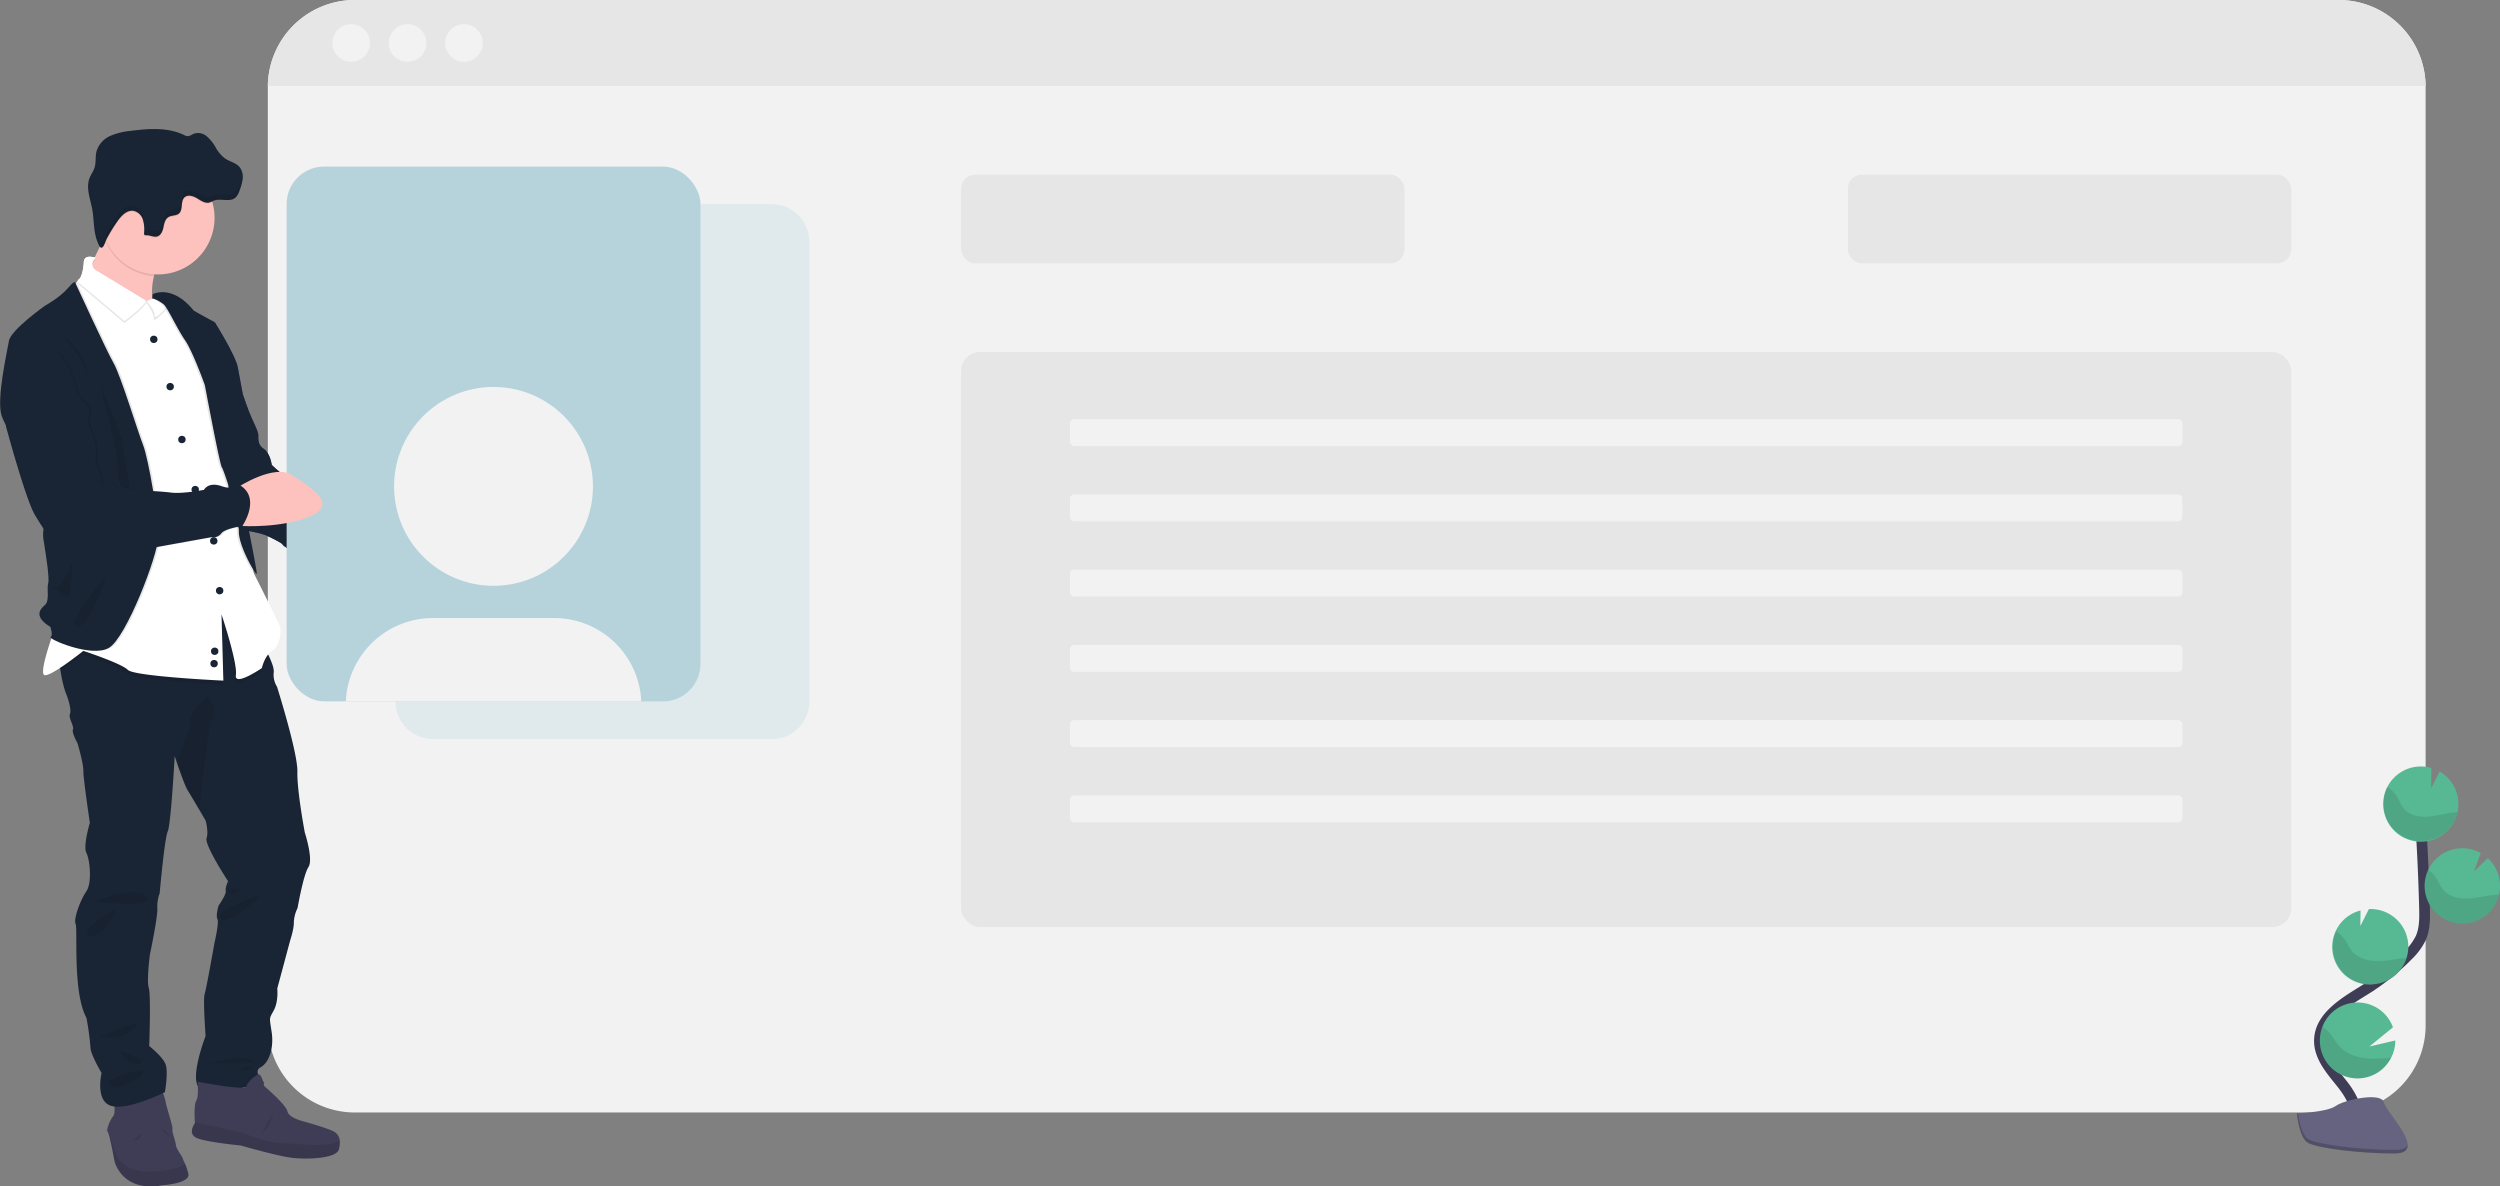 <svg id="a504aa27-390a-4e86-8282-4a39073a277e" data-name="Layer 1" xmlns="http://www.w3.org/2000/svg" width="930.35" height="441.49" viewBox="0 0 930.35 441.49"><rect x="0" y="0" width="930.35" height="441.49" fill="#808080" stroke="none"/><title>personal site</title><path d="M1037.49,261.25V610.87a32.38,32.38,0,0,1-32.38,32.38H266.87a32.38,32.38,0,0,1-32.38-32.38V261.25a32.4,32.4,0,0,1,32.38-32h738.24A32.4,32.4,0,0,1,1037.49,261.25Z" transform="translate(-134.82 -229.25)" fill="#f2f2f2"/><path d="M422.07,305.25H295.91A13.92,13.92,0,0,0,282,319.17V490.34a13.92,13.92,0,0,0,13.92,13.91H422.07A13.92,13.92,0,0,0,436,490.34V319.17A13.92,13.92,0,0,0,422.07,305.25Z" transform="translate(-134.82 -229.25)" fill="#b6d3dc" opacity="0.3"/><path d="M1037.49,261.25h-803a32.4,32.4,0,0,1,32.38-32h738.24A32.4,32.4,0,0,1,1037.49,261.25Z" transform="translate(-134.82 -229.25)" fill="#e6e6e6"/><circle cx="130.67" cy="16" r="7" fill="#f2f2f2"/><circle cx="151.67" cy="16" r="7" fill="#f2f2f2"/><circle cx="172.67" cy="16" r="7" fill="#f2f2f2"/><rect x="357.67" y="65" width="165" height="33" rx="5.24" fill="#e6e6e6"/><rect x="687.67" y="65" width="165" height="33" rx="5.24" fill="#e6e6e6"/><rect x="357.67" y="131" width="495" height="214" rx="7.01" fill="#e6e6e6"/><rect x="398.17" y="156" width="414" height="10" rx="1.52" fill="#f2f2f2"/><rect x="398.17" y="184" width="414" height="10" rx="1.52" fill="#f2f2f2"/><rect x="398.17" y="212" width="414" height="10" rx="1.52" fill="#f2f2f2"/><rect x="398.17" y="240" width="414" height="10" rx="1.52" fill="#f2f2f2"/><rect x="398.17" y="268" width="414" height="10" rx="1.52" fill="#f2f2f2"/><rect x="398.17" y="296" width="414" height="10" rx="1.52" fill="#f2f2f2"/><path d="M291.8,433.65c-5.11,1.94-17,2.16-22.31,2.15-1.6,0-2.6,0-2.6,0l-3.39-6.9,3.39-5.76s3.11-.85,7.24-1.6c6.1-1.1,14.44-2,18.42.51C299.22,426.17,298.47,431.12,291.8,433.65Z" transform="translate(-134.82 -229.25)" fill="#fec2be"/><path d="M269.49,435.8c-1.6,0-2.6,0-2.6,0l-3.39-6.9,3.39-5.76s3.11-.85,7.24-1.6C270.78,424,262.72,429.34,269.49,435.8Z" transform="translate(-134.82 -229.25)" opacity="0.1"/><path d="M213.34,351.05l1.5-1.73s7.7,12.2,8.51,16.8,1.84,9.89,1.84,9.89,2,6,3.22,8.63,2.42,5.18,2.53,6.33-.46,3.68,2,5.29,3,6,3,6,8.74,8.52,13.34,8.75,17.84,2.53,17.38,4.83,5.52,3.68,7.93,4.25-15.53,7.48-5.06,16.34c0,0-6.67,1.38-7.36,3s-7.71-.92-7.71-.92-1.49-3.56-6.67-3.79-7.82-2.54-7.82-2.88-5.18-3.22-8.06-4-6.67-1.15-6.79-1.95-17.25-74.78-17.25-74.78Z" transform="translate(-134.82 -229.25)" fill="#4c4981"/><path d="M213.34,351.05l1.5-1.73s7.7,12.2,8.51,16.8,1.84,9.89,1.84,9.89,2,6,3.22,8.63,2.42,5.18,2.53,6.33-.46,3.68,2,5.29,3,6,3,6,8.74,8.52,13.34,8.75,17.84,2.53,17.38,4.83,5.52,3.68,7.93,4.25-15.53,7.48-5.06,16.34c0,0-6.67,1.38-7.36,3s-7.71-.92-7.71-.92-1.49-3.56-6.67-3.79-7.82-2.54-7.82-2.88-5.18-3.22-8.06-4-6.67-1.15-6.79-1.95-17.25-74.78-17.25-74.78Z" transform="translate(-134.82 -229.25)" fill="#192534"/><path d="M195.42,670.3c-15.18,2.85-17.95-8.8-17.95-8.8s-1.89-10.36-2.58-11.13a1.24,1.24,0,0,1-.12-1h0A13.45,13.45,0,0,1,177,644.5c.95-1.12.17-5.78.17-5.78l17.6-4.49a27.18,27.18,0,0,1,1.73,5.18c.17,1.64,2.76,9.06,2.5,10.09s1.12,4.23,1.29,5.87,2.33,4.06,2.51,4.92a20.37,20.37,0,0,0,1,2.27,23.33,23.33,0,0,1,1.12,3.51C205.69,669.69,195.42,670.3,195.42,670.3Z" transform="translate(-134.82 -229.25)" fill="#3f3d56"/><path d="M195.42,670.3c-15.18,2.85-17.95-8.8-17.95-8.8s-1.89-10.36-2.58-11.13a1.24,1.24,0,0,1-.12-1l3.65,10.48s3,6.3,14.24,5.35c6.38-.54,9.53-1.72,11.05-2.65a23.33,23.33,0,0,1,1.12,3.51C205.69,669.69,195.42,670.3,195.42,670.3Z" transform="translate(-134.82 -229.25)" opacity="0.1"/><path d="M183.6,653.9s3.8.09,4.06-3Z" transform="translate(-134.82 -229.25)" opacity="0.1"/><path d="M249.61,551.92c-1.9,2.84-4.06,15.27-4.06,15.27a13,13,0,0,0-1.38,5.26c.09,2.42-1.38,6.82-1.38,6.82L238,597.13s.52,4.75-1.29,8.11-1.64,2.33-.78,8.2-1,11.3-4.14,13,1.38,5.78,1.38,5.78-19.85,5.35-24,2.07,2.16-19.5,2.16-19.5-1-13.64-.35-15.62,3.63-18.9,3.63-18.9,1.81-7.68,1.12-9,.43-5,.43-5,2.93-4.15,2.67-5.44.87-3.62.87-3.62-8.8-13.46-8-16-.34-6.55-.34-6.55-1.11-1.91-2.45-4.19c-1.64-2.8-3.62-6.16-4.28-7.2-.85-1.34-2.89-7-4-10.26-.48-1.39-.8-2.34-.8-2.34s-1.39,25.37-2.59,28-3,23-3,23a14.41,14.41,0,0,0-.87,5.7c.18,3.19-2.76,17.08-2.76,17.08s-1.29,9.84-.43,12.43.17,21.65.17,21.65,4.75,3.71,6,6.56-.17,10.61-.17,10.61-13.81,6.91-19.94,5.1-3.62-12.26-3.62-12.26-4.14-6.9-4.14-9.57a108.36,108.36,0,0,0-1.47-10.88c-5.26-9.66-3.19-33.13-4.05-35s1.81-9,4-12.16,1.3-11.82,0-14.33,1.3-11.13,1.3-11.13-2.5-16.74-2.42-19.33-2.15-10.26-2.15-10.26-2.25-4-1.73-5.18-1.73-4.31-1.12-5.69-.52-5.61-1.64-8.12a48.29,48.29,0,0,1-1.84-7.94c-.53-3-.92-5.6-.92-5.6l14.24-11.48L206,452.6l13.38-4.31,13,20.53s1.34,2.15,2.53,4.63c1,2.13,1.94,4.51,1.78,6a8.29,8.29,0,0,0,1.21,5.35s7.77,24.59,7.59,31.66,2.76,22.61,2.76,22.61S251.51,549.07,249.61,551.92Z" transform="translate(-134.82 -229.25)" fill="#192534"/><path d="M197.05,351.91c-.55-.23-38.09-15.73-32.92-18.81,3.07-1.83,6.85-9.58,9.43-15.65,1.81-4.23,3-7.65,3-7.65s30.13-5.35,19.35,13.12a34,34,0,0,0-3.8,9.09C189.06,344.59,196.79,351.68,197.05,351.91Z" transform="translate(-134.82 -229.25)" fill="#fec2be"/><path d="M195.94,322.92a34,34,0,0,0-3.8,9.09,21,21,0,0,1-17.79-12.5,20.38,20.38,0,0,1-.79-2.06c1.81-4.23,3-7.65,3-7.65S206.72,304.45,195.94,322.92Z" transform="translate(-134.82 -229.25)" opacity="0.1"/><path d="M214.66,310.32a21.05,21.05,0,0,1-40.31,8.5,20.81,20.81,0,0,1-1.79-8.5,21.05,21.05,0,0,1,41.28-5.83A20.79,20.79,0,0,1,214.66,310.32Z" transform="translate(-134.82 -229.25)" fill="#fec2be"/><path d="M235,473.45c-2.2,2-3.05,5.82-3.05,5.82s-10.35,7.07-9.66,2.58-5.35-22.6-5.35-22.6l.69,24.67s-33.14-1.55-35.55-4-16.57-7.08-16.57-7.08-4.33,3.48-8.31,6.12c-.53-3-.92-5.6-.92-5.6l14.24-11.48L206,452.6l13.38-4.31,13,20.53S233.78,471,235,473.45Z" transform="translate(-134.82 -229.25)" opacity="0.1"/><path d="M236.06,471.5c-2.76,1.73-3.8,6.38-3.8,6.38s-10.35,7.08-9.66,2.59-5.35-22.6-5.35-22.6l.69,24.67s-33.13-1.55-35.55-4-16.56-7.07-16.56-7.07-12.26,9.84-14.5,9,4-17.6,4-17.6l6.38-98s-1.72-29.16.87-30.2a3.59,3.59,0,0,0,1.08-.68c1.71-1.53,2.22-4.64,2.37-7.26.17-3.1,4.31-1.55,4.31-1.55l-2.41,3.11,21.38,13,.19.11a24.43,24.43,0,0,1,2.57-1.16c1.89-.73,4.41-1.42,6.06-.74a5.88,5.88,0,0,1,2.26,2,25.56,25.56,0,0,1,2.91,5.9L211,360.54s4,17.43,4,18.12,1.21,16.56,2.59,18.29,2.76,10.35,2.24,12.94.86,12.26.86,12.26c5.7,4.65,8.63,20.53,8.63,20.53s9,17.78,9.66,19.85S238.82,469.77,236.06,471.5Z" transform="translate(-134.82 -229.25)" fill="#fff"/><path d="M189.28,342c-2.1,3.11-8.15,7.48-8.15,7.48l-17.5-14.78c1.71-1.53,2.22-4.64,2.37-7.25.17-3.11,4.31-1.56,4.31-1.56l-.5.65a2.78,2.78,0,0,0,.75,4.08Z" transform="translate(-134.82 -229.25)" opacity="0.1"/><path d="M189.28,341.27c-2.1,3.11-8.15,7.47-8.15,7.47L163.63,334c1.71-1.53,2.22-4.64,2.37-7.26.17-3.1,4.31-1.55,4.31-1.55l-.5.65a2.78,2.78,0,0,0,.75,4.08Z" transform="translate(-134.82 -229.25)" fill="#fff"/><path d="M197.37,343.6c-2.26,2.7-5.46,5.76-5.31,4.23s-1.91-4.93-3.23-6.45a9.52,9.52,0,0,1,6.27.18A5.68,5.68,0,0,1,197.37,343.6Z" transform="translate(-134.82 -229.25)" opacity="0.1"/><path d="M197.71,342.56c-2.26,2.7-5.46,5.77-5.31,4.23s-1.7-4-3-5.54c1.89-.73,4.41-1.41,6.06-.73A5.81,5.81,0,0,1,197.71,342.56Z" transform="translate(-134.82 -229.25)" fill="#fff"/><circle cx="57.23" cy="126.28" r="1.38" fill="#192534"/><circle cx="67.7" cy="163.56" r="1.38" fill="#192534"/><circle cx="79.55" cy="201.29" r="1.38" fill="#192534"/><circle cx="79.9" cy="242.36" r="1.38" fill="#192534"/><circle cx="63.33" cy="143.88" r="1.38" fill="#192534"/><circle cx="72.65" cy="182.19" r="1.38" fill="#192534"/><circle cx="81.74" cy="219.81" r="1.38" fill="#192534"/><circle cx="79.67" cy="246.96" r="1.38" fill="#192534"/><path d="M163.64,334.83s.23-2.08-2.76,1.49-8.63,6.67-8.63,6.67-12.77,9-13.46,13.12-4.83,22.09-2.65,28.07S155,418.81,155,418.81s-4.37,5.18-3.33,11.27,2.3,14.5,1.72,16.34.69,6.44-1.26,8.05-4,4.37,2.07,8.06c0,0,1.15,3.1.11,3.79s15.3,7.83,21.74,4,18.07-34.17,18.3-41-3.57-29.22-5.64-34.51-8.28-25.89-10.93-30.49S163.64,334.83,163.64,334.83Z" transform="translate(-134.82 -229.25)" opacity="0.1"/><path d="M163,334.83s.23-2.08-2.76,1.49-8.63,6.67-8.63,6.67-12.77,9-13.46,13.12-4.83,22.09-2.65,28.07,18.87,34.63,18.87,34.63S150,424,151,430.08s2.31,14.5,1.73,16.34.69,6.44-1.26,8.05-4,4.37,2.07,8.06c0,0,1.15,3.1.11,3.79s15.3,7.83,21.74,4,18.07-34.17,18.3-41-3.57-29.22-5.64-34.51S179.75,369,177.1,364.39,163,334.83,163,334.83Z" transform="translate(-134.82 -229.25)" fill="#192534"/><path d="M158.35,354.38s9.89,10.93,9.55,18.18C167.9,372.56,168,360.83,158.35,354.38Z" transform="translate(-134.82 -229.25)" opacity="0.1"/><path d="M172,372.33c0,.35,6.67,25.2,6.33,28.3s1.95,12.31,1.95,12.31l3.11-.8s-2.42-12.77-2.88-17.49S172,372.33,172,372.33Z" transform="translate(-134.82 -229.25)" opacity="0.1"/><path d="M174.68,443.2c-.23.34-15.76,17.95-11.39,19.21S174.68,443.2,174.68,443.2Z" transform="translate(-134.82 -229.25)" opacity="0.1"/><path d="M161.91,438.71c-.34.23-6.21,12.66-6.9,9.32s5.06,9.09,6-.11Z" transform="translate(-134.82 -229.25)" opacity="0.1"/><path d="M191.74,338.74s6.41-3.91,14.47,6.09c0,0,5.86,3.34,7.59,4.15s3.68,22.2,3.68,22.2,3.8,9.2,2.76,14.5,3,23.46,3,23.46,6.68,32.68,6.45,33.6S222.89,432.5,223,427s-5.52-22.78-6.32-23.82-6.33-30.6-6.33-30.6S205.86,360,203,355.88s-6.45-12-7.94-13.35a15.2,15.2,0,0,0-3.57-2.3Z" transform="translate(-134.82 -229.25)" opacity="0.1"/><path d="M191.65,338.74s7.19-3.91,15.25,6.09c0,0,5.86,3.34,7.59,4.15s3.68,22.2,3.68,22.2,3.8,9.2,2.76,14.5,3,23.46,3,23.46,6.68,32.68,6.45,33.6-6.79-10.24-6.68-15.76-5.52-22.78-6.32-23.82-6.33-30.6-6.33-30.6-4.49-12.54-7.36-16.68-6.45-12-7.94-13.35a14.23,14.23,0,0,0-4.26-2.3Z" transform="translate(-134.82 -229.25)" fill="#192534"/><path d="M213.71,497.21c-2,4.38-3.71,26.37-4.86,33.35-1.64-2.8-3.62-6.16-4.28-7.2-.85-1.34-2.89-7-4-10.26,1.3-3.16,4.89-12.22,4.89-15.54,0-4.06,6.56-9.15,6.56-9.15A7.61,7.61,0,0,1,213.71,497.21Z" transform="translate(-134.82 -229.25)" opacity="0.1"/><path d="M169.71,564.77s15.18-6.47,19.67-1.9S169.71,564.77,169.71,564.77Z" transform="translate(-134.82 -229.25)" opacity="0.1"/><path d="M178.25,567.36s-15.36,8.63-10.09,10.1S178.25,567.36,178.25,567.36Z" transform="translate(-134.82 -229.25)" opacity="0.1"/><path d="M224.15,559.85s-6.55.44-4.05,1.73S224.15,559.85,224.15,559.85Z" transform="translate(-134.82 -229.25)" opacity="0.1"/><path d="M232.35,561.84c-.09.43-19.07,6.56-15.36,9.32S232.35,561.84,232.35,561.84Z" transform="translate(-134.82 -229.25)" opacity="0.1"/><path d="M172,614.65c2.85-.44,18.73-7.77,12.51-2.51A12.37,12.37,0,0,1,172,614.65Z" transform="translate(-134.82 -229.25)" opacity="0.1"/><path d="M179.8,620.43s1.38,5.35,6.65,4.66S179.8,620.43,179.8,620.43Z" transform="translate(-134.82 -229.25)" opacity="0.1"/><path d="M175.4,631.3c.95-.26,12.26-5.44,12.51-3s-10.78,6.64-11.64,5.35A4.62,4.62,0,0,1,175.4,631.3Z" transform="translate(-134.82 -229.25)" opacity="0.1"/><path d="M212,625.09c1.38-.09,14.32-4.23,16.91-.52Z" transform="translate(-134.82 -229.25)" opacity="0.1"/><path d="M223.72,627.5s2.25-2,4.49-1S223.72,627.5,223.72,627.5Z" transform="translate(-134.82 -229.25)" opacity="0.1"/><path d="M195.08,648.9a3.86,3.86,0,0,0,2.93,3Z" transform="translate(-134.82 -229.25)" opacity="0.1"/><path d="M260.91,657c-.86,3.54-12.94,3.88-18.72,2.93s-17.78-4.4-17.78-4.4-12.59-1.2-16.3-2.76-.78-5.52-.78-5.52l0-.37c-.09-1.44-.34-6.68.55-8.09,1-1.63.43-7,.43-7s17.86,3.45,18.2,1.81,3.11-4,4.4-4.49,2.25,4.32,2.25,4.32,8.11,6.9,8.63,9.4,6.21,3.8,6.21,3.8,8.63,2.41,10.87,3.62a4.19,4.19,0,0,1,2.38,3.35A9.32,9.32,0,0,1,260.91,657Z" transform="translate(-134.82 -229.25)" fill="#3f3d56"/><path d="M260.91,657c-.86,3.54-12.94,3.88-18.72,2.93s-17.78-4.4-17.78-4.4-12.59-1.2-16.3-2.76-.78-5.52-.78-5.52l0-.37,18.06,4s8.89,3.8,14.58,3.8c5,0,16.11,2,21.28-1A9.32,9.32,0,0,1,260.91,657Z" transform="translate(-134.82 -229.25)" opacity="0.1"/><path d="M236.49,643.38s-.86,5.69-4.31,7.59Z" transform="translate(-134.82 -229.25)" opacity="0.1"/><path d="M213.84,304.49a6.11,6.11,0,0,1-1,.43c-1.62.43-3.2-.66-4.64-1.53s-3.42-1.52-4.67-.39c-1.62,1.47-.44,4.63-2.11,6.05-1.06.9-2.74.59-3.92,1.33s-1.53,2.36-1.83,3.76-.89,3-2.26,3.41-2.65-.49-4-.44c-.28,0-.6.05-.79-.16a.83.83,0,0,1-.14-.62,13.26,13.26,0,0,0-.43-5,4.8,4.8,0,0,0-3.51-3.29c-2.42-.37-4.46,1.75-5.89,3.75a61.53,61.53,0,0,0-4.08,6.57,4.15,4.15,0,0,0-.2.45,20.81,20.81,0,0,1-1.79-8.5,21.05,21.05,0,0,1,41.28-5.83Z" transform="translate(-134.82 -229.25)" opacity="0.1"/><path d="M178.63,311.45c1.43-2,3.46-4.11,5.89-3.74A4.74,4.74,0,0,1,188,311a13.08,13.08,0,0,1,.44,5,.85.85,0,0,0,.14.63c.19.2.51.17.79.16,1.35,0,2.7.83,4,.44s2-2,2.27-3.41.61-3,1.83-3.76,2.85-.43,3.92-1.34c1.66-1.42.49-4.57,2.11-6.05,1.25-1.12,3.24-.48,4.67.39s3,2,4.64,1.53a15.42,15.42,0,0,0,1.57-.67c2.56-1,5.88.68,8-1.07a6.07,6.07,0,0,0,1.59-2.76,17.35,17.35,0,0,0,1.17-4.4,5.91,5.91,0,0,0-1.17-4.28c-1.37-1.62-3.68-2-5.43-3.21a13.32,13.32,0,0,1-3.47-4.09,15.28,15.28,0,0,0-3.37-4.19,4.94,4.94,0,0,0-5.07-.79,5.47,5.47,0,0,1-1.66.78,3.39,3.39,0,0,1-1.83-.5c-6-2.82-12.95-2.32-19.51-1.48a25.54,25.54,0,0,0-7.69,1.86,9.23,9.23,0,0,0-5.18,5.68c-.54,2-.13,4.23-.77,6.22-.44,1.36-1.34,2.52-1.85,3.85-1.39,3.64.28,7.64,1,11.47.77,4.19.38,8.72,2.16,12.68.35.78.74,2.14,1.62,1.63.65-.38,1.28-2.59,1.65-3.28A62.55,62.55,0,0,1,178.63,311.45Z" transform="translate(-134.82 -229.25)" fill="#192534"/><path d="M140.75,378.89l-3.11,8.86s7.36,27.38,10.81,33.13S157,434,157,434a31.57,31.57,0,0,0,18.4,2.31c9.9-2,38.77-7.14,38.77-7.14a3.85,3.85,0,0,0,3.69-1.38c1.26-1.84,7.82-2.76,7.82-2.76s7.59-11-1.73-15.64c0,0-1.15,2.53-6.09.8s-6.45,1.38-6.45,1.38-8,1.61-12.54,1-15.64-.81-16.79-1.73A1.47,1.47,0,0,0,180,411a12.68,12.68,0,0,1-3.69-2.08c-.92-1-2.18,1.16-2.18,1.16s-1.61-.93-1.15-2.08-1.5-5.52-1.5-5.52a11.12,11.12,0,0,1-.34-5.17c.57-2.31-2.88-10.59-2.88-10.59a14.71,14.71,0,0,1,.46-4.14c.58-2.07-4.37-6.21-4.37-6.21s-4.83-23.47-15.07-15.76S140.75,378.89,140.75,378.89Z" transform="translate(-134.82 -229.25)" opacity="0.1"/><path d="M214.84,415.93c-.12.81-2.65,4-1.73,4.6s2.42.23,1,2.08-1.26,4.6-.34,4.25,2.42-4.48,2.42-6.1A18.09,18.09,0,0,0,214.84,415.93Z" transform="translate(-134.82 -229.25)" opacity="0.1"/><g opacity="0.1"><path d="M188,309a4.78,4.78,0,0,0-3.5-3.28c-2.43-.37-4.46,1.75-5.89,3.75a61.53,61.53,0,0,0-4.08,6.57c-.37.69-1,2.89-1.65,3.27-.88.52-1.27-.85-1.62-1.63-1.78-3.95-1.39-8.49-2.16-12.68a71.57,71.57,0,0,1-1.48-7.39c-.27,3,.91,6.17,1.48,9.23.77,4.19.38,8.73,2.16,12.69.35.77.74,2.14,1.62,1.62.65-.38,1.28-2.58,1.65-3.27a61.53,61.53,0,0,1,4.08-6.57c1.43-2,3.46-4.12,5.89-3.75a4.78,4.78,0,0,1,3.5,3.28,9.17,9.17,0,0,1,.47,2.59A12,12,0,0,0,188,309Z" transform="translate(-134.82 -229.25)"/><path d="M224,298.11a6.07,6.07,0,0,1-1.59,2.76c-2.1,1.76-5.42.1-8,1.08a15.34,15.34,0,0,1-1.57.66c-1.62.44-3.2-.65-4.64-1.52s-3.42-1.52-4.67-.39c-1.62,1.47-.44,4.62-2.11,6.05-1.07.9-2.74.59-3.92,1.33s-1.53,2.36-1.83,3.76-.89,3-2.27,3.41-2.64-.49-4-.44c-.28,0-.6.05-.79-.16a.59.59,0,0,1-.1-.17c0,.46,0,.93,0,1.39a.83.83,0,0,0,.14.62c.19.21.51.17.79.16,1.35,0,2.7.83,4,.44s2-2,2.27-3.4.61-3,1.83-3.77,2.85-.43,3.92-1.33c1.67-1.42.49-4.58,2.11-6,1.25-1.13,3.24-.48,4.67.39s3,2,4.64,1.53c.55-.15,1-.47,1.57-.67,2.56-1,5.88.68,8-1.08A6.07,6.07,0,0,0,224,300a17.39,17.39,0,0,0,1.17-4.39,7.21,7.21,0,0,0,0-1.54A17.89,17.89,0,0,1,224,298.11Z" transform="translate(-134.82 -229.25)"/></g><rect x="106.67" y="62" width="154" height="199" rx="13.92" fill="#b6d3dc"/><circle cx="183.66" cy="181" r="37" fill="#f2f2f2"/><path d="M373.46,490.25H263.52a32.45,32.45,0,0,1,32.41-31h45.12A32.45,32.45,0,0,1,373.46,490.25Z" transform="translate(-134.82 -229.25)" fill="#f2f2f2"/><path d="M223.23,410.64s13.69-9,20.31-4.54,17.43,10.7,6.79,15.24S225,425,225,425Z" transform="translate(-134.82 -229.25)" fill="#fec2be"/><path d="M140.06,378.89,137,387.75s7.36,27.38,10.81,33.13S156.28,434,156.28,434a31.57,31.57,0,0,0,18.4,2.31c9.9-2,38.77-7.14,38.77-7.14a3.85,3.85,0,0,0,3.69-1.38C218.4,425.94,225,425,225,425s7.59-11-1.73-15.64c0,0-1.15,2.53-6.09.8s-6.45,1.38-6.45,1.38-8.05,1.61-12.54,1-15.64-.81-16.79-1.73a1.47,1.47,0,0,0-2.07.12,12.68,12.68,0,0,1-3.69-2.08c-.92-1-2.18,1.16-2.18,1.16s-1.61-.93-1.15-2.08-1.5-5.52-1.5-5.52a11.12,11.12,0,0,1-.34-5.17c.57-2.31-2.88-10.59-2.88-10.59a14.71,14.71,0,0,1,.46-4.14c.58-2.07-4.37-6.21-4.37-6.21s-4.83-23.47-15.07-15.76S140.06,378.89,140.06,378.89Z" transform="translate(-134.82 -229.25)" fill="#192534"/><path d="M1010.77,649.89c3-5.51-.4-12.27-4.28-17.18s-8.61-10-8.51-16.29c.14-9,9.7-14.31,17.33-19.08a85.2,85.2,0,0,0,15.56-12.51,23,23,0,0,0,4.78-6.41c1.58-3.51,1.53-7.52,1.43-11.37q-.49-19.26-1.9-38.49" transform="translate(-134.82 -229.25)" fill="none" stroke="#3f3d56" stroke-miterlimit="10" stroke-width="4"/><path d="M1049.69,527.86a14,14,0,0,0-7-11.5l-3.14,6.22.09-7.53a13.86,13.86,0,0,0-4.62-.55,14,14,0,1,0,14.68,13.36Z" transform="translate(-134.82 -229.25)" fill="#57b894"/><path d="M1024.66,622.85a14,14,0,0,1-26.5-5.75,13.87,13.87,0,0,1,.91-5.7,14,14,0,0,1,26.27.15l-8.77,7.14,9.64-2.24A13.81,13.81,0,0,1,1024.66,622.85Z" transform="translate(-134.82 -229.25)" fill="#57b894"/><path d="M1017.73,595.6a14,14,0,0,1-4.46-27.53l-.07,5.78,3.18-6.29h0a14,14,0,1,1,1.31,28Z" transform="translate(-134.82 -229.25)" fill="#57b894"/><path d="M1051.8,572.93a14,14,0,1,1-1.32-28,13.88,13.88,0,0,1,7.52,1.78l-2.48,6.79,5.11-4.9a14,14,0,0,1,4.53,9.69,13.4,13.4,0,0,1-.36,3.87A14,14,0,0,1,1051.8,572.93Z" transform="translate(-134.82 -229.25)" fill="#57b894"/><path d="M1047.8,531.6c-3.24.36-6.39,1.36-9.64,1.57s-6.82-.58-8.88-3.11c-1.11-1.36-1.66-3.08-2.59-4.57a10.06,10.06,0,0,0-3.54-3.32,14,14,0,1,0,26.24,9.31C1048.86,531.51,1048.33,531.54,1047.8,531.6Z" transform="translate(-134.82 -229.25)" opacity="0.1"/><path d="M1051.8,572.93a14,14,0,0,1-13.35-20,10.27,10.27,0,0,1,2.82,2.83c1,1.5,1.6,3.25,2.78,4.63,2.19,2.57,5.92,3.42,9.31,3.26s6.65-1.12,10-1.43c.47,0,.94-.07,1.41-.08A14,14,0,0,1,1051.8,572.93Z" transform="translate(-134.82 -229.25)" opacity="0.1"/><path d="M1017.73,595.6a14,14,0,0,1-13.47-19.76,11.24,11.24,0,0,1,3,2.86c1.09,1.53,1.77,3.31,3,4.73,2.36,2.63,6.34,3.56,9.93,3.48s6.82-.93,10.28-1.2A14,14,0,0,1,1017.73,595.6Z" transform="translate(-134.82 -229.25)" opacity="0.1"/><path d="M1024.66,622.85a14,14,0,0,1-26.5-5.75,13.87,13.87,0,0,1,.91-5.7,14.06,14.06,0,0,1,3.08,2.75c1.33,1.63,2.21,3.47,3.76,5,2.87,2.81,7.5,4,11.62,4.08A60.15,60.15,0,0,0,1024.66,622.85Z" transform="translate(-134.82 -229.25)" opacity="0.1"/><path d="M989.61,643.54s11.08-.34,14.41-2.71,17-5.22,17.87-1.41,16.65,19,4.14,19.06-29.06-1.94-32.39-4S989.61,643.54,989.61,643.54Z" transform="translate(-134.82 -229.25)" fill="#656380"/><path d="M1026.26,657.16c-12.51.1-29.06-1.95-32.4-4-2.53-1.55-3.54-7.09-3.88-9.65h-.37s.7,8.94,4,11,19.89,4.08,32.39,4c3.61,0,4.86-1.31,4.79-3.21C1030.32,656.42,1028.94,657.14,1026.26,657.16Z" transform="translate(-134.82 -229.25)" opacity="0.2"/></svg>